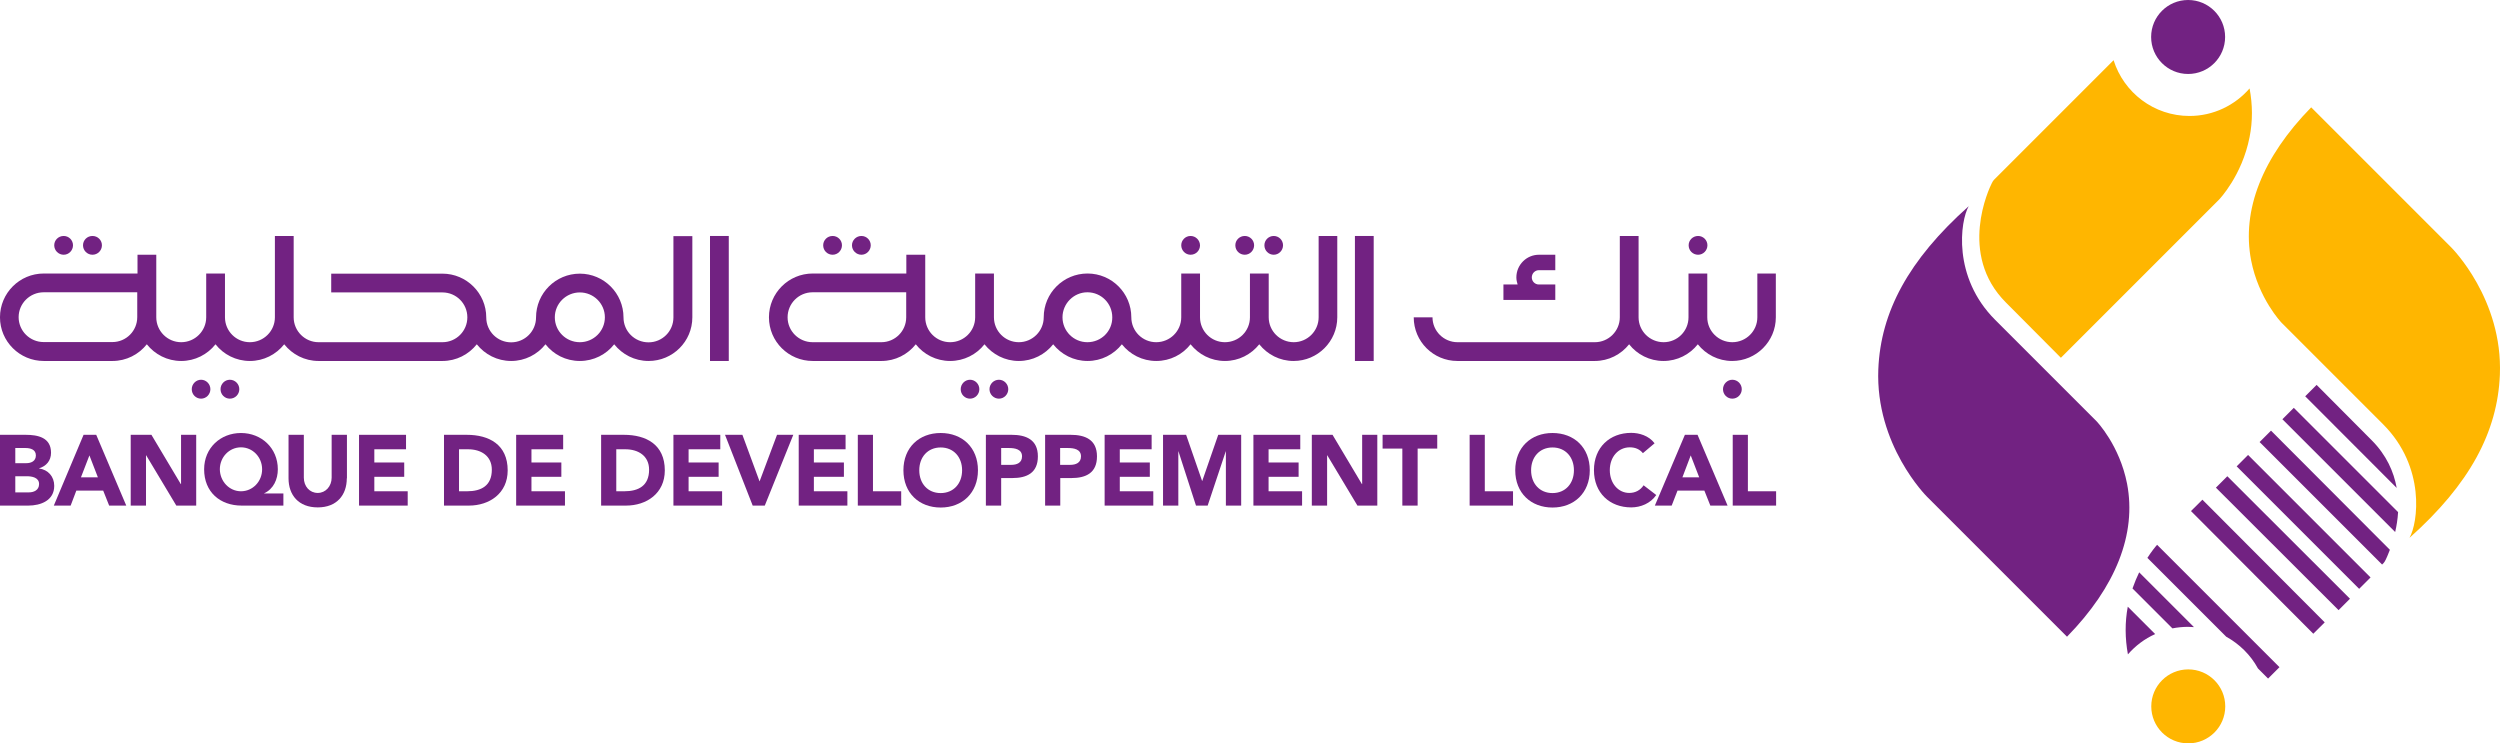 <?xml version="1.0" encoding="UTF-8" standalone="no"?>
<!-- Generator: Adobe Illustrator 25.2.0, SVG Export Plug-In . SVG Version: 6.00 Build 0)  -->

<svg
   version="1.1"
   id="Layer_1"
   x="0px"
   y="0px"
   viewBox="0 0 179.789 53.46"
   xml:space="preserve"
   width="179.789"
   height="53.46"
   xmlns:xlink="http://www.w3.org/1999/xlink"
   xmlns="http://www.w3.org/2000/svg"
   xmlns:svg="http://www.w3.org/2000/svg"><defs
   id="defs443" />
<style
   type="text/css"
   id="style260">
	.st0{display:none;}
	.st1{display:inline;}
	.st2{clip-path:url(#SVGID_2_);fill:#722282;}
	.st3{clip-path:url(#SVGID_2_);fill:#FFB600;}
</style>
<g
   class="st0"
   id="g312"
   transform="translate(-35,-98.27)">
	<g
   class="st1"
   id="g284">
		<path
   d="m 39.18,150.23 h 0.95 c 1.91,0 2.93,-0.73 2.93,-3.01 0,-1.69 -1.1,-2.79 -2.79,-2.79 -0.59,0 -0.81,0.07 -1.1,0.07 v 5.73 z m -2.42,-4.47 c 0,-1.39 -0.73,-1.47 -1.39,-1.47 h -0.29 v -0.59 c 0.59,0 1.83,0.07 2.93,0.07 1.17,0 2.05,-0.07 3.08,-0.07 2.42,0 4.55,0.66 4.55,3.37 0,1.76 -1.17,2.79 -2.64,3.37 l 3.3,4.91 c 0.51,0.81 0.95,1.03 1.83,1.17 v 0.59 c -0.66,0 -1.25,-0.07 -1.91,-0.07 -0.59,0 -1.17,0.07 -1.83,0.07 -1.47,-1.91 -2.71,-4.03 -3.96,-6.23 H 39.18 V 155 c 0,1.47 0.66,1.54 1.54,1.54 h 0.37 v 0.59 c -1.1,0 -2.2,-0.07 -3.3,-0.07 -0.95,0 -1.83,0.07 -2.79,0.07 v -0.59 h 0.37 c 0.73,0 1.39,-0.29 1.39,-1.03 z"
   id="path262" />
		<path
   d="m 52.23,156.54 h 0.29 c 0.66,0 1.39,-0.07 1.39,-1.1 V 145.4 c 0,-1.03 -0.73,-1.1 -1.39,-1.1 h -0.29 v -0.59 c 1.17,0 3.15,0.07 4.77,0.07 1.61,0 3.59,-0.07 4.91,-0.07 -0.07,0.81 0,2.05 0.07,2.93 l -0.59,0.22 c -0.07,-1.25 -0.29,-2.27 -2.35,-2.27 H 56.4 v 4.99 h 2.27 c 1.17,0 1.39,-0.66 1.54,-1.69 h 0.51 c -0.07,0.73 -0.07,1.47 -0.07,2.27 0,0.73 0,1.47 0.07,2.2 l -0.59,0.15 c -0.15,-1.17 -0.15,-1.91 -1.47,-1.91 h -2.27 v 4.47 c 0,1.25 1.1,1.25 2.35,1.25 2.27,0 3.3,-0.15 3.89,-2.35 l 0.51,0.15 c -0.22,1.03 -0.51,2.05 -0.66,3.08 -1.25,0 -3.45,-0.07 -5.13,-0.07 -1.68,0 -4.03,0.07 -5.06,0.07 v -0.66 z"
   id="path264" />
		<path
   d="m 74.67,146.56 c -0.15,-1.25 -0.95,-2.42 -2.27,-2.42 -1.54,0 -2.35,0.88 -2.35,2.42 0,3.15 5.72,2.2 5.72,6.82 0,2.64 -2.2,4.03 -4.62,4.03 -1.1,0 -2.13,-0.37 -3.08,-0.88 -0.07,-0.95 -0.22,-1.91 -0.29,-2.93 l 0.51,-0.15 c 0.22,1.61 1.17,3.08 3.01,3.08 1.32,0 2.35,-0.81 2.35,-2.2 0,-3.37 -5.65,-2.35 -5.65,-6.97 0,-2.49 1.76,-3.96 4.25,-3.96 0.51,0 2.2,0.22 2.79,0.29 0,0.88 0.07,1.83 0.22,2.71 z"
   id="path266" />
		<path
   d="m 80.82,156.54 h 0.29 c 0.66,0 1.39,-0.07 1.39,-1.1 V 145.4 c 0,-1.03 -0.73,-1.1 -1.39,-1.1 h -0.29 v -0.59 c 1.17,0 3.15,0.07 4.77,0.07 1.61,0 3.59,-0.07 4.91,-0.07 -0.07,0.81 0,2.05 0.07,2.93 l -0.59,0.15 c -0.07,-1.25 -0.29,-2.27 -2.35,-2.27 h -2.71 v 4.99 h 2.27 c 1.17,0 1.39,-0.66 1.54,-1.69 h 0.59 c -0.07,0.73 -0.07,1.47 -0.07,2.27 0,0.73 0,1.47 0.07,2.2 l -0.59,0.15 c -0.15,-1.17 -0.15,-1.91 -1.47,-1.91 H 84.91 V 155 c 0,1.25 1.1,1.25 2.35,1.25 2.27,0 3.3,-0.15 3.89,-2.35 l 0.51,0.15 c -0.22,1.03 -0.51,2.05 -0.66,3.08 -1.25,0 -3.45,-0.07 -5.13,-0.07 -1.68,0 -4.03,0.07 -5.06,0.07 z"
   id="path268" />
		<path
   d="m 100.55,150.23 h 0.95 c 1.91,0 2.93,-0.73 2.93,-3.01 0,-1.69 -1.1,-2.79 -2.79,-2.79 -0.59,0 -0.81,0.07 -1.1,0.07 v 5.73 z m -2.42,-4.47 c 0,-1.39 -0.73,-1.47 -1.39,-1.47 h -0.37 v -0.59 c 0.59,0 1.83,0.07 2.93,0.07 1.17,0 2.05,-0.07 3.08,-0.07 2.42,0 4.55,0.66 4.55,3.37 0,1.76 -1.17,2.79 -2.64,3.37 l 3.3,4.91 c 0.51,0.81 0.95,1.03 1.83,1.17 v 0.59 c -0.66,0 -1.25,-0.07 -1.91,-0.07 -0.59,0 -1.17,0.07 -1.83,0.07 -1.47,-1.91 -2.71,-4.03 -3.96,-6.23 h -1.25 V 155 c 0,1.47 0.66,1.54 1.54,1.54 h 0.37 v 0.59 c -1.1,0 -2.2,-0.07 -3.3,-0.07 -0.95,0 -1.83,0.07 -2.79,0.07 v -0.59 h 0.37 c 0.73,0 1.39,-0.29 1.39,-1.03 v -9.75 z"
   id="path270" />
		<path
   d="m 117.34,144.37 h -0.44 c -0.73,0 -1.03,0.29 -1.03,0.51 0,0.07 0.07,0.37 0.15,0.59 l 3.3,8.51 v 0 l 3.08,-7.99 c 0.22,-0.59 0.22,-0.95 0.22,-1.1 0,-0.59 -0.59,-0.66 -1.25,-0.66 h -0.29 v -0.59 c 0.66,0 1.39,0.07 2.2,0.07 0.59,0 1.17,-0.07 1.76,-0.07 v 0.59 h -0.22 c -0.37,0 -0.73,0.07 -1.03,0.66 -0.15,0.29 -2.93,7.33 -4.18,10.48 -0.22,0.66 -0.59,1.25 -0.81,1.91 h -0.73 l -4.69,-11.88 c -0.37,-0.88 -0.73,-1.1 -1.61,-1.1 h -0.22 v -0.59 c 0.95,0 1.98,0.07 2.93,0.07 0.95,0 2.27,-0.07 2.86,-0.07 z"
   id="path272" />
		<path
   d="m 128.7,156.54 h 0.3 c 0.66,0 1.39,-0.07 1.39,-1.1 V 145.4 c 0,-1.03 -0.73,-1.1 -1.39,-1.1 h -0.29 v -0.59 c 1.17,0 3.15,0.07 4.77,0.07 1.62,0 3.59,-0.07 4.91,-0.07 -0.07,0.81 0,2.05 0.07,2.93 l -0.59,0.15 c -0.07,-1.25 -0.29,-2.27 -2.35,-2.27 h -2.64 v 4.99 h 2.27 c 1.17,0 1.39,-0.66 1.54,-1.69 h 0.59 c -0.07,0.73 -0.07,1.47 -0.07,2.27 0,0.73 0,1.47 0.07,2.2 l -0.59,0.15 c -0.15,-1.17 -0.15,-1.91 -1.47,-1.91 h -2.27 V 155 c 0,1.25 1.1,1.25 2.35,1.25 2.27,0 3.3,-0.15 3.89,-2.35 l 0.51,0.15 c -0.22,1.03 -0.51,2.05 -0.66,3.08 -1.25,0 -3.45,-0.07 -5.13,-0.07 -1.76,0 -4.03,0.07 -5.06,0.07 v -0.59 z"
   id="path274" />
		<path
   d="m 156.42,154.78 c 0,1.32 0.22,1.61 1.76,1.61 1.61,0 2.86,-1.32 2.86,-3.01 0,-2.13 -1.39,-3.08 -3.3,-3.08 h -1.25 v 4.47 h -0.07 z m 0,-5.14 h 0.95 c 1.61,0 2.86,-0.66 2.86,-2.49 0,-2.2 -1.32,-2.71 -2.64,-2.71 h -1.17 z m -4.18,6.9 h 0.29 c 0.66,0 1.39,-0.07 1.39,-1.1 V 145.4 c 0,-1.03 -0.73,-1.1 -1.39,-1.1 h -0.29 v -0.59 c 0.88,0 1.91,0.07 3.01,0.07 1.1,0 2.2,-0.07 3.08,-0.07 3.23,0 4.4,1.32 4.4,3.01 0,1.98 -1.83,2.79 -3.52,3.08 v 0.07 c 2.05,-0.07 4.25,1.1 4.25,3.45 0,2.05 -2.05,3.81 -4.55,3.81 -0.95,0 -2.2,-0.07 -3.37,-0.07 -1.17,0 -2.57,0.07 -3.37,0.07 v -0.59 z"
   id="path276" />
		<path
   d="m 172.55,145.9 v 0 l -1.83,5.43 h 3.59 z m -2.79,8.51 c -0.22,0.66 -0.44,1.17 -0.44,1.47 0,0.59 0.81,0.66 1.47,0.66 h 0.22 v 0.59 c -0.73,-0.07 -1.54,-0.07 -2.35,-0.07 -0.66,0 -1.39,0.07 -2.05,0.07 v -0.59 h 0.15 c 0.73,0 1.39,-0.44 1.69,-1.25 l 3.08,-8.8 c 0.22,-0.73 0.59,-1.69 0.73,-2.35 0.59,-0.22 1.39,-0.59 1.76,-0.81 0.07,0 0.07,-0.07 0.15,-0.07 0.08,0 0.07,0 0.15,0.07 0.07,0.15 0.15,0.29 0.15,0.51 l 3.52,10.04 c 0.22,0.66 0.44,1.39 0.73,1.98 0.22,0.51 0.66,0.73 1.25,0.73 h 0.15 v 0.59 c -0.88,-0.07 -1.76,-0.07 -2.64,-0.07 -0.95,0 -1.91,0.07 -2.86,0.07 v -0.59 h 0.22 c 0.44,0 1.17,-0.07 1.17,-0.59 0,-0.22 -0.15,-0.73 -0.37,-1.39 l -0.73,-2.2 h -4.33 z"
   id="path278" />
		<path
   d="m 195.57,153.38 v 0 l 0.07,-7.19 c 0,-1.54 -1.1,-1.83 -1.69,-1.83 h -0.44 v -0.59 c 0.88,0 1.76,0.07 2.71,0.07 0.81,0 1.54,-0.07 2.35,-0.07 v 0.59 h -0.29 c -0.81,0 -1.69,0.15 -1.69,2.42 v 8.73 c 0,0.66 0,1.32 0.15,1.91 h -0.73 l -9.9,-11 v 7.92 c 0,1.69 0.29,2.27 1.83,2.27 h 0.29 v 0.59 c -0.81,0 -1.61,-0.07 -2.49,-0.07 -0.88,0 -1.76,0.07 -2.64,0.07 v -0.59 h 0.29 c 1.32,0 1.76,-0.88 1.76,-2.42 v -8.07 c 0,-1.1 -0.88,-1.76 -1.76,-1.76 h -0.22 v -0.59 c 0.73,0 1.47,0.07 2.2,0.07 0.59,0 1.1,-0.07 1.69,-0.07 z"
   id="path280" />
		<path
   d="m 209.65,143.78 c 0.81,0 1.61,0.07 2.42,0.07 0.88,0 1.69,-0.07 2.57,-0.07 v 0.59 h -0.22 c -1.25,0 -2.27,0.88 -3.08,1.69 l -3.01,3.3 4.91,6.16 c 0.44,0.59 1.03,1.03 1.76,1.03 v 0.59 c -0.66,0 -1.32,0 -1.98,0 -0.59,0 -1.17,0 -1.83,0 -0.15,-0.37 -0.73,-1.1 -1.03,-1.47 l -4.11,-5.21 4.03,-4.47 c 0.22,-0.22 0.88,-0.88 0.88,-1.32 0,-0.37 -0.81,-0.37 -1.1,-0.37 h -0.22 v -0.52 z m -7.77,12.76 h 0.29 c 0.66,0 1.39,-0.07 1.39,-1.1 V 145.4 c 0,-1.03 -0.73,-1.1 -1.39,-1.1 h -0.29 v -0.59 c 0.73,0 1.91,0.07 2.86,0.07 1.03,0 2.27,-0.07 3.08,-0.07 v 0.59 h -0.22 c -0.59,0 -1.54,0 -1.54,1.1 v 10.04 c 0,1.1 1.03,1.1 1.54,1.1 h 0.22 v 0.59 c -0.81,0 -1.98,-0.07 -3.08,-0.07 -0.95,0 -2.13,0.07 -2.86,0.07 z"
   id="path282" />
	</g>
	<g
   class="st1"
   id="g308">
		<path
   d="m 64.62,176.8 c 2.89,0 3.4,-2.55 3.4,-4.71 0,-2.16 -1.19,-4.76 -3.63,-4.76 -2.61,0 -3.35,2.32 -3.35,4.31 0.01,2.61 1.2,5.16 3.58,5.16 m -0.17,-10.15 c 3.18,0 5.67,1.98 5.67,5.1 0,3.4 -2.44,5.67 -5.61,5.67 -3.12,0 -5.56,-2.15 -5.56,-5.33 0,-3.06 2.38,-5.44 5.5,-5.44"
   id="path286" />
		<path
   d="m 76.36,171.41 h 2.1 c 0.74,0 0.96,-0.45 0.96,-1.19 h 0.45 c -0.06,0.51 -0.06,1.08 -0.06,1.59 0,0.62 0,1.19 0.06,1.81 h -0.45 c 0,-0.85 -0.23,-1.47 -1.19,-1.47 h -1.81 v 3.8 c 0,0.85 0.68,0.85 1.42,0.85 H 78 v 0.45 c -0.68,0 -1.7,-0.06 -2.55,-0.06 -0.79,0 -1.7,0.06 -2.27,0.06 v -0.45 h 0.23 c 0.51,0 1.08,-0.06 1.08,-0.85 v -7.83 c 0,-0.79 -0.57,-0.85 -1.08,-0.85 h -0.23 v -0.45 c 0.91,0 2.44,0.06 3.69,0.06 1.25,0 2.78,-0.06 3.8,-0.06 -0.06,0.62 0,1.59 0.06,2.27 l -0.45,0.11 c -0.11,-1.02 -0.34,-1.76 -1.47,-1.76 h -2.38 v 3.97 z"
   id="path288" />
		<path
   d="m 94.56,168.52 v 0 l -1.42,4.2 h 2.78 z m -2.15,6.58 c -0.17,0.51 -0.34,0.91 -0.34,1.13 0,0.45 0.62,0.51 1.13,0.51 h 0.17 v 0.45 c -0.57,-0.06 -1.19,-0.06 -1.81,-0.06 -0.51,0 -1.08,0.06 -1.59,0.06 v -0.45 h 0.11 c 0.57,0 1.08,-0.34 1.3,-0.96 l 2.38,-6.8 c 0.17,-0.57 0.45,-1.3 0.57,-1.81 0.45,-0.17 1.08,-0.45 1.36,-0.62 0.06,0 0.06,-0.06 0.11,-0.06 0.05,0 0.06,0 0.11,0.06 0.06,0.11 0.11,0.23 0.11,0.4 l 2.72,7.77 c 0.17,0.51 0.34,1.08 0.57,1.53 0.17,0.4 0.51,0.57 0.96,0.57 h 0.11 v 0.45 c -0.68,-0.06 -1.36,-0.06 -2.04,-0.06 -0.74,0 -1.47,0.06 -2.21,0.06 v -0.45 h 0.17 c 0.34,0 0.91,-0.06 0.91,-0.45 0,-0.17 -0.11,-0.57 -0.28,-1.08 l -0.57,-1.7 h -3.35 z"
   id="path290" />
		<path
   d="m 103.29,168.41 c 0,-1.08 -0.57,-1.08 -1.13,-1.08 h -0.17 v -0.45 c 0.62,0 1.42,0.06 2.38,0.06 0.91,0 1.64,-0.06 2.21,-0.06 v 0.45 h -0.23 c -0.57,0 -1.19,0 -1.19,1.08 v 5.1 c 0,1.87 0.68,3.18 2.84,3.18 1.98,0 2.84,-1.25 2.84,-3.23 v -5.05 c 0,-1.08 -0.57,-1.08 -1.08,-1.08 h -0.28 v -0.45 c 0.57,0 1.19,0.06 1.81,0.06 0.57,0 1.13,-0.06 1.7,-0.06 v 0.45 h -0.28 c -0.4,0 -0.96,0 -0.96,1.08 v 4.71 c 0,3.35 -1.76,4.31 -3.97,4.31 -2.84,0 -4.42,-1.02 -4.42,-3.69 v -5.33 z"
   id="path292" />
		<path
   d="m 120.93,169.03 c -0.11,-0.96 -0.74,-1.87 -1.76,-1.87 -1.19,0 -1.81,0.68 -1.81,1.87 0,2.44 4.42,1.7 4.42,5.27 0,2.04 -1.7,3.12 -3.57,3.12 -0.85,0 -1.64,-0.28 -2.38,-0.68 -0.06,-0.74 -0.17,-1.47 -0.23,-2.27 l 0.4,-0.11 c 0.17,1.25 0.91,2.38 2.32,2.38 1.02,0 1.81,-0.62 1.81,-1.7 0,-2.61 -4.37,-1.81 -4.37,-5.39 0,-1.93 1.36,-3.06 3.29,-3.06 0.4,0 1.7,0.17 2.15,0.23 0,0.68 0.06,1.42 0.17,2.1 z"
   id="path294" />
		<path
   d="m 126.66,167.61 c -1.13,0 -1.13,0.28 -1.36,1.36 h -0.45 c 0.06,-0.4 0.11,-0.85 0.17,-1.25 0.06,-0.4 0.11,-0.85 0.11,-1.25 h 0.34 c 0.11,0.45 0.51,0.45 0.91,0.45 h 7.66 c 0.4,0 0.79,0 0.79,-0.45 l 0.34,0.06 c -0.06,0.4 -0.11,0.79 -0.17,1.19 -0.06,0.4 -0.06,0.79 -0.06,1.19 l -0.45,0.17 c 0,-0.57 -0.11,-1.42 -1.08,-1.42 h -2.44 v 7.83 c 0,1.13 0.51,1.25 1.25,1.25 h 0.28 v 0.45 c -0.57,0 -1.59,-0.06 -2.44,-0.06 -0.91,0 -1.93,0.06 -2.5,0.06 v -0.45 h 0.28 c 0.79,0 1.25,-0.06 1.25,-1.25 v -7.94 h -2.44 v 0.06 z"
   id="path296" />
		<path
   d="m 141.12,171.87 h 0.74 c 1.47,0 2.27,-0.57 2.27,-2.32 0,-1.3 -0.85,-2.15 -2.15,-2.15 -0.45,0 -0.62,0.06 -0.85,0.06 v 4.41 z m -1.93,-3.46 c 0,-1.08 -0.57,-1.13 -1.08,-1.13 h -0.28 v -0.45 c 0.45,0 1.42,0.06 2.32,0.06 0.9,0 1.59,-0.06 2.38,-0.06 1.87,0 3.52,0.51 3.52,2.61 0,1.36 -0.91,2.15 -2.04,2.61 l 2.55,3.8 c 0.4,0.62 0.74,0.79 1.42,0.91 v 0.45 c -0.51,0 -0.96,-0.06 -1.47,-0.06 -0.45,0 -0.91,0.06 -1.42,0.06 -1.13,-1.47 -2.1,-3.12 -3.06,-4.82 h -0.96 v 3.18 c 0,1.13 0.51,1.19 1.19,1.19 h 0.28 v 0.45 c -0.85,0 -1.7,-0.06 -2.55,-0.06 -0.74,0 -1.42,0.06 -2.15,0.06 v -0.45 h 0.28 c 0.57,0 1.08,-0.23 1.08,-0.79 z"
   id="path298" />
		<path
   d="m 154.78,168.52 v 0 l -1.42,4.2 h 2.78 z m -2.15,6.58 c -0.17,0.51 -0.34,0.91 -0.34,1.13 0,0.45 0.62,0.51 1.13,0.51 h 0.17 v 0.45 c -0.57,-0.06 -1.19,-0.06 -1.81,-0.06 -0.51,0 -1.08,0.06 -1.59,0.06 v -0.45 h 0.11 c 0.57,0 1.08,-0.34 1.3,-0.96 l 2.38,-6.8 c 0.17,-0.57 0.45,-1.3 0.57,-1.81 0.45,-0.17 1.08,-0.45 1.36,-0.62 0.06,0 0.06,-0.06 0.11,-0.06 0.06,0 0.06,0 0.11,0.06 0.06,0.11 0.11,0.23 0.11,0.4 l 2.72,7.77 c 0.17,0.51 0.34,1.08 0.57,1.53 0.17,0.4 0.51,0.57 0.96,0.57 h 0.11 v 0.45 c -0.68,-0.06 -1.36,-0.06 -2.04,-0.06 -0.74,0 -1.47,0.06 -2.21,0.06 v -0.45 h 0.17 c 0.34,0 0.91,-0.06 0.91,-0.45 0,-0.17 -0.11,-0.57 -0.28,-1.08 l -0.57,-1.7 h -3.35 z"
   id="path300" />
		<path
   d="m 166.07,175.72 c 0,0.57 0.4,0.79 0.91,0.85 0.62,0.06 1.25,0.06 1.93,-0.06 0.62,-0.06 1.13,-0.45 1.42,-0.79 0.23,-0.34 0.4,-0.74 0.45,-1.08 h 0.45 c -0.17,0.85 -0.4,1.7 -0.57,2.5 -1.3,0 -2.61,-0.06 -3.91,-0.06 -1.3,0 -2.61,0.06 -3.91,0.06 v -0.45 h 0.23 c 0.51,0 1.13,-0.06 1.13,-0.96 v -7.6 c 0,-0.79 -0.57,-0.85 -1.13,-0.85 h -0.23 v -0.45 c 0.79,0 1.53,0.06 2.32,0.06 0.74,0 1.47,-0.06 2.27,-0.06 v 0.45 h -0.4 c -0.57,0 -1.02,0 -1.02,0.79 v 7.66 h 0.06 z"
   id="path302" />
		<path
   d="m 174.4,176.74 h 0.23 c 0.51,0 1.08,-0.06 1.08,-0.85 v -7.77 c 0,-0.79 -0.57,-0.85 -1.08,-0.85 h -0.23 v -0.45 c 0.57,0 1.47,0.06 2.21,0.06 0.74,0 1.64,-0.06 2.32,-0.06 v 0.45 h -0.23 c -0.51,0 -1.08,0.06 -1.08,0.85 v 7.77 c 0,0.79 0.57,0.85 1.08,0.85 h 0.23 v 0.45 c -0.74,0 -1.59,-0.06 -2.32,-0.06 -0.73,0 -1.59,0.06 -2.15,0.06 v -0.45 z"
   id="path304" />
		<path
   d="m 186.6,168.52 v 0 l -1.42,4.2 h 2.78 z m -2.16,6.58 c -0.17,0.51 -0.34,0.91 -0.34,1.13 0,0.45 0.62,0.51 1.13,0.51 h 0.17 v 0.45 c -0.57,-0.06 -1.19,-0.06 -1.81,-0.06 -0.51,0 -1.08,0.06 -1.59,0.06 v -0.45 h 0.11 c 0.57,0 1.08,-0.34 1.3,-0.96 l 2.38,-6.8 c 0.17,-0.57 0.45,-1.3 0.57,-1.81 0.45,-0.17 1.08,-0.45 1.36,-0.62 0.06,0 0.06,-0.06 0.11,-0.06 0.05,0 0.06,0 0.11,0.06 0.06,0.11 0.11,0.23 0.11,0.4 l 2.72,7.77 c 0.17,0.51 0.34,1.08 0.57,1.53 0.17,0.4 0.51,0.57 0.96,0.57 h 0.11 v 0.45 c -0.68,-0.06 -1.36,-0.06 -2.04,-0.06 -0.74,0 -1.47,0.06 -2.21,0.06 v -0.45 h 0.17 c 0.34,0 0.91,-0.06 0.91,-0.45 0,-0.17 -0.11,-0.57 -0.28,-1.08 l -0.57,-1.7 h -3.35 z"
   id="path306" />
	</g>
	<path
   class="st1"
   d="m 144.41,72.58 c -35.14,16.03 -10.74,47.57 10.05,12.12 l -10.43,40.2 c -2.3,-30.38 -34.99,-29.61 -37.36,-0.38 L 95.77,87.84 c 25.78,30.15 41.81,2.15 10.51,-15.27 h 38.13 z"
   id="path310" />
</g>
<g
   id="g438"
   transform="translate(-35,-98.27)">
	<defs
   id="defs315"><rect
     id="SVGID_1_"
     x="35"
     y="98.27"
     width="180"
     height="53.47" /></defs>
	<clipPath
   id="SVGID_2_">
		<use
   xlink:href="#SVGID_1_"
   style="overflow:visible"
   id="use317" />
	</clipPath>
	<path
   class="st2"
   d="m 190.13,137.45 c -0.14,0.15 -0.4,0.48 -0.7,0.94 l 5.67,5.67 c 0.96,0.53 1.76,1.32 2.28,2.28 l 0.73,0.73 0.82,-0.82 z"
   clip-path="url(#SVGID_2_)"
   id="path320" />
	
		<rect
   x="196.82"
   y="132.75"
   transform="matrix(0.708,-0.706,0.706,0.708,-40.504,179.992)"
   class="st2"
   width="1.16"
   height="12.46"
   clip-path="url(#SVGID_2_)"
   id="rect322" />
	<path
   class="st2"
   d="m 188.84,139.43 c -0.17,0.35 -0.33,0.74 -0.48,1.16 l 2.87,2.87 c 0.36,-0.07 0.74,-0.11 1.13,-0.11 0.14,0 0.28,0.01 0.42,0.02 z"
   clip-path="url(#SVGID_2_)"
   id="path324" />
	<path
   class="st2"
   d="m 198.32,129.24 -0.82,0.82 8.81,8.81 0.11,-0.11 c 0.02,-0.02 0.05,-0.06 0.08,-0.11 v 0 c 0,0 0.05,-0.1 0.08,-0.15 0.03,-0.07 0.15,-0.31 0.29,-0.69 z"
   clip-path="url(#SVGID_2_)"
   id="path326" />
	
		<rect
   x="200.1"
   y="129.47"
   transform="matrix(0.707,-0.707,0.707,0.707,-37.155,181.743)"
   class="st2"
   width="1.16"
   height="12.46"
   clip-path="url(#SVGID_2_)"
   id="rect328" />
	<path
   class="st2"
   d="m 207.36,133.36 c -0.21,-1.16 -0.73,-2.36 -1.81,-3.44 -0.02,-0.02 -3.95,-3.97 -3.95,-3.97 l -0.82,0.82 z"
   clip-path="url(#SVGID_2_)"
   id="path330" />
	<path
   class="st2"
   d="m 188.02,141.9 c -0.21,1.13 -0.2,2.28 0.01,3.43 0.54,-0.62 1.2,-1.12 1.96,-1.46 z"
   clip-path="url(#SVGID_2_)"
   id="path332" />
	<path
   class="st2"
   d="m 199.96,127.6 -0.82,0.82 8.11,8.11 c 0.1,-0.43 0.18,-0.92 0.21,-1.43 z"
   clip-path="url(#SVGID_2_)"
   id="path334" />
	
		<rect
   x="198.46"
   y="131.11"
   transform="matrix(0.707,-0.708,0.708,0.707,-38.779,181.155)"
   class="st2"
   width="1.16"
   height="12.46"
   clip-path="url(#SVGID_2_)"
   id="rect336" />
	<path
   class="st2"
   d="m 195.02,100.93 c 0,1.47 -1.19,2.66 -2.66,2.66 -1.47,0 -2.66,-1.19 -2.66,-2.66 0,-1.47 1.19,-2.66 2.66,-2.66 1.47,0 2.66,1.19 2.66,2.66"
   clip-path="url(#SVGID_2_)"
   id="path338" />
	<path
   class="st3"
   d="m 214.78,125.23 c 0.22,-5.45 -3.46,-9.13 -3.5,-9.17 l -10.07,-10.07 c -3.52,3.6 -5.01,7.4 -4.32,11 0.54,2.77 2.18,4.48 2.2,4.5 l 7.29,7.29 c 3.08,3.08 2.51,7.11 1.9,8.17 4.34,-3.87 6.33,-7.62 6.5,-11.72"
   clip-path="url(#SVGID_2_)"
   id="path340" />
	<path
   class="st2"
   d="m 170.08,124.82 c -0.22,5.45 3.46,9.13 3.5,9.17 l 10.07,10.07 c 3.52,-3.6 5.01,-7.4 4.32,-11 -0.54,-2.77 -2.18,-4.48 -2.2,-4.5 l -7.29,-7.29 c -3.08,-3.08 -2.51,-7.11 -1.9,-8.17 -4.34,3.87 -6.33,7.61 -6.5,11.72"
   clip-path="url(#SVGID_2_)"
   id="path342" />
	<path
   class="st3"
   d="m 196.78,104.63 c -1.05,1.21 -2.6,1.98 -4.32,1.98 -2.56,0 -4.73,-1.68 -5.46,-4.01 l -8.61,8.61 c -0.02,0.02 -0.05,0.06 -0.08,0.11 0,0 -0.05,0.1 -0.08,0.15 -0.16,0.32 -2.45,5.08 1.03,8.56 0.02,0.02 3.95,3.97 3.95,3.97 l 11.37,-11.37 c 0.02,-0.02 1.66,-1.73 2.2,-4.5 0.23,-1.15 0.22,-2.32 0,-3.5"
   clip-path="url(#SVGID_2_)"
   id="path344" />
	<path
   class="st3"
   d="m 195.03,149.07 c 0,1.47 -1.19,2.66 -2.66,2.66 -1.47,0 -2.66,-1.19 -2.66,-2.66 0,-1.47 1.19,-2.66 2.66,-2.66 1.47,0 2.66,1.19 2.66,2.66"
   clip-path="url(#SVGID_2_)"
   id="path346" />
	<rect
   x="132.44"
   y="115.24"
   class="st2"
   width="1.35"
   height="8.99"
   clip-path="url(#SVGID_2_)"
   id="rect348" />
	<path
   class="st2"
   d="m 125.19,115.91 c 0,0.37 -0.3,0.68 -0.67,0.68 -0.38,0 -0.68,-0.3 -0.68,-0.68 0,-0.37 0.3,-0.67 0.68,-0.67 0.37,0 0.67,0.3 0.67,0.67"
   clip-path="url(#SVGID_2_)"
   id="path350" />
	<path
   class="st2"
   d="m 107.51,126.26 c 0,0.37 -0.3,0.68 -0.67,0.68 -0.37,0 -0.68,-0.3 -0.68,-0.68 0,-0.37 0.3,-0.68 0.68,-0.68 0.37,0 0.67,0.31 0.67,0.68"
   clip-path="url(#SVGID_2_)"
   id="path352" />
	<path
   class="st2"
   d="m 105.43,126.26 c 0,0.37 -0.3,0.68 -0.67,0.68 -0.37,0 -0.67,-0.3 -0.67,-0.68 0,-0.37 0.3,-0.68 0.67,-0.68 0.37,0 0.67,0.31 0.67,0.68"
   clip-path="url(#SVGID_2_)"
   id="path354" />
	<path
   class="st2"
   d="m 97.62,115.91 c 0,0.37 -0.3,0.68 -0.67,0.68 -0.37,0 -0.68,-0.3 -0.68,-0.68 0,-0.37 0.31,-0.67 0.68,-0.67 0.37,0 0.67,0.3 0.67,0.67"
   clip-path="url(#SVGID_2_)"
   id="path356" />
	<path
   class="st2"
   d="m 95.55,115.91 c 0,0.37 -0.3,0.68 -0.67,0.68 -0.38,0 -0.68,-0.3 -0.68,-0.68 0,-0.37 0.3,-0.67 0.68,-0.67 0.37,0 0.67,0.3 0.67,0.67"
   clip-path="url(#SVGID_2_)"
   id="path358" />
	<path
   class="st2"
   d="m 127.27,115.91 c 0,0.37 -0.3,0.68 -0.67,0.68 -0.37,0 -0.67,-0.3 -0.67,-0.68 0,-0.37 0.3,-0.67 0.67,-0.67 0.37,0 0.67,0.3 0.67,0.67"
   clip-path="url(#SVGID_2_)"
   id="path360" />
	<path
   class="st2"
   d="m 120.62,115.24 c -0.37,0 -0.67,0.3 -0.67,0.67 0,0.37 0.3,0.68 0.67,0.68 0.38,0 0.68,-0.3 0.68,-0.68 -0.01,-0.37 -0.31,-0.67 -0.68,-0.67"
   clip-path="url(#SVGID_2_)"
   id="path362" />
	<path
   class="st2"
   d="m 129.83,115.24 v 5.85 c 0,0.99 -0.81,1.79 -1.79,1.79 -0.99,0 -1.8,-0.8 -1.8,-1.79 v -3.15 h -1.35 v 3.15 c 0,0.99 -0.8,1.79 -1.8,1.79 -0.99,0 -1.79,-0.8 -1.79,-1.79 v -3.15 h -1.35 v 3.15 c 0,0.99 -0.81,1.79 -1.8,1.79 -0.99,0 -1.79,-0.8 -1.79,-1.79 0,-1.74 -1.41,-3.15 -3.15,-3.15 -1.74,0 -3.15,1.41 -3.15,3.15 v 0 c 0,0.99 -0.81,1.79 -1.79,1.79 -0.99,0 -1.79,-0.8 -1.79,-1.79 v -3.15 h -1.35 v 3.15 c 0,0.99 -0.81,1.79 -1.8,1.79 -0.99,0 -1.79,-0.8 -1.79,-1.79 v -4.5 h -1.36 v 1.35 h -6.73 c -1.74,0 -3.15,1.41 -3.15,3.15 0,1.74 1.41,3.14 3.15,3.14 h 4.94 c 1,0 1.89,-0.47 2.47,-1.2 0.57,0.73 1.47,1.2 2.47,1.2 1,0 1.9,-0.47 2.47,-1.2 0.58,0.73 1.47,1.2 2.47,1.2 1,0 1.89,-0.47 2.47,-1.2 0.58,0.73 1.47,1.2 2.47,1.2 1,0 1.89,-0.47 2.47,-1.2 0.58,0.73 1.47,1.2 2.47,1.2 1.01,0 1.9,-0.47 2.47,-1.2 0.58,0.73 1.47,1.2 2.47,1.2 1,0 1.89,-0.47 2.47,-1.2 0.58,0.73 1.47,1.2 2.47,1.2 1.73,0 3.14,-1.41 3.14,-3.14 v -5.85 z m -16.63,7.64 c -0.99,0 -1.79,-0.8 -1.79,-1.79 v 0 c 0,-0.99 0.81,-1.8 1.79,-1.8 0.99,0 1.79,0.8 1.79,1.8 0.01,0.99 -0.79,1.79 -1.79,1.79 m -13.03,-1.79 c 0,0.99 -0.8,1.79 -1.79,1.79 h -4.94 c -0.99,0 -1.8,-0.8 -1.8,-1.79 0,-0.99 0.8,-1.8 1.8,-1.8 h 6.73 z"
   clip-path="url(#SVGID_2_)"
   id="path364" />
	<path
   class="st2"
   d="m 145.67,116.59 c -0.89,0 -1.62,0.73 -1.62,1.63 0,0.18 0.04,0.35 0.09,0.51 h -1.02 v 1.11 h 3.73 v -1.11 h -1.18 c -0.29,0 -0.51,-0.23 -0.51,-0.51 0,-0.29 0.23,-0.52 0.51,-0.52 h 1.18 v -1.11 z"
   clip-path="url(#SVGID_2_)"
   id="path366" />
	<path
   class="st2"
   d="m 160.26,126.26 c 0,0.37 -0.3,0.68 -0.68,0.68 -0.37,0 -0.67,-0.3 -0.67,-0.68 0,-0.37 0.31,-0.68 0.67,-0.68 0.38,0 0.68,0.31 0.68,0.68"
   clip-path="url(#SVGID_2_)"
   id="path368" />
	<path
   class="st2"
   d="m 157.79,115.91 c 0,0.37 -0.3,0.68 -0.67,0.68 -0.38,0 -0.68,-0.3 -0.68,-0.68 0,-0.37 0.3,-0.67 0.68,-0.67 0.37,0 0.67,0.3 0.67,0.67"
   clip-path="url(#SVGID_2_)"
   id="path370" />
	<path
   class="st2"
   d="m 161.38,117.94 v 3.15 c 0,0.99 -0.81,1.79 -1.8,1.79 -0.99,0 -1.8,-0.8 -1.8,-1.79 v -3.15 h -1.35 v 3.15 c 0,0.99 -0.8,1.79 -1.79,1.79 -0.99,0 -1.8,-0.8 -1.8,-1.79 v -5.85 h -1.35 v 5.85 c 0,0.99 -0.81,1.79 -1.79,1.79 h -9.88 c -0.99,0 -1.8,-0.8 -1.8,-1.79 h -1.35 c 0,1.74 1.41,3.14 3.14,3.14 h 9.88 c 1,0 1.89,-0.47 2.47,-1.2 0.57,0.73 1.47,1.2 2.47,1.2 1,0 1.89,-0.47 2.47,-1.2 0.58,0.73 1.47,1.2 2.47,1.2 1.73,0 3.14,-1.41 3.14,-3.14 v -3.15 z"
   clip-path="url(#SVGID_2_)"
   id="path372" />
	<path
   class="st2"
   d="m 52.21,126.26 c 0,0.37 -0.3,0.68 -0.68,0.68 -0.37,0 -0.67,-0.3 -0.67,-0.68 0,-0.37 0.3,-0.68 0.67,-0.68 0.38,0 0.68,0.31 0.68,0.68"
   clip-path="url(#SVGID_2_)"
   id="path374" />
	<path
   class="st2"
   d="m 50.13,126.26 c 0,0.37 -0.3,0.68 -0.67,0.68 -0.37,0 -0.67,-0.3 -0.67,-0.68 0,-0.37 0.3,-0.68 0.67,-0.68 0.37,0 0.67,0.31 0.67,0.68"
   clip-path="url(#SVGID_2_)"
   id="path376" />
	<path
   class="st2"
   d="m 42.33,115.91 c 0,0.37 -0.3,0.68 -0.68,0.68 -0.37,0 -0.68,-0.3 -0.68,-0.68 0,-0.37 0.3,-0.67 0.68,-0.67 0.38,0 0.68,0.3 0.68,0.67"
   clip-path="url(#SVGID_2_)"
   id="path378" />
	<path
   class="st2"
   d="m 40.25,115.91 c 0,0.37 -0.3,0.68 -0.67,0.68 -0.37,0 -0.68,-0.3 -0.68,-0.68 0,-0.37 0.3,-0.67 0.68,-0.67 0.37,0 0.67,0.3 0.67,0.67"
   clip-path="url(#SVGID_2_)"
   id="path380" />
	<rect
   x="86.06"
   y="115.24"
   class="st2"
   width="1.35"
   height="8.99"
   clip-path="url(#SVGID_2_)"
   id="rect382" />
	<path
   class="st2"
   d="m 78.5,121.09 c 0,-0.99 -0.81,-1.79 -1.8,-1.79 -0.99,0 -1.8,0.8 -1.8,1.79 0,0.99 0.8,1.79 1.8,1.79 0.99,0 1.8,-0.8 1.8,-1.79 m -33.62,-1.8 h -6.74 c -0.99,0 -1.8,0.8 -1.8,1.79 0,0.99 0.81,1.79 1.8,1.79 h 4.94 c 0.99,0 1.79,-0.8 1.79,-1.79 v -1.79 z m 39.91,-4.05 v 5.85 c 0,1.74 -1.41,3.14 -3.15,3.14 -1,0 -1.89,-0.47 -2.47,-1.2 -0.57,0.73 -1.47,1.2 -2.47,1.2 -1.01,0 -1.9,-0.47 -2.47,-1.2 -0.58,0.73 -1.47,1.2 -2.47,1.2 -1,0 -1.89,-0.47 -2.47,-1.2 -0.58,0.73 -1.47,1.2 -2.47,1.2 h -8.91 c -1,0 -1.89,-0.47 -2.47,-1.2 -0.58,0.73 -1.47,1.2 -2.47,1.2 -1,0 -1.9,-0.47 -2.47,-1.2 -0.58,0.73 -1.47,1.2 -2.47,1.2 -1,0 -1.89,-0.47 -2.47,-1.2 -0.58,0.73 -1.47,1.2 -2.47,1.2 h -4.94 c -1.74,0 -3.15,-1.41 -3.15,-3.14 0,-1.74 1.41,-3.15 3.15,-3.15 h 6.74 v -1.35 h 1.35 v 4.5 c 0,0.99 0.81,1.79 1.79,1.79 0.99,0 1.8,-0.8 1.8,-1.79 v -3.15 h 1.35 v 3.15 c 0,0.99 0.8,1.79 1.79,1.79 0.99,0 1.8,-0.8 1.8,-1.79 v -5.85 h 1.35 v 5.85 c 0,0.99 0.81,1.79 1.79,1.79 h 8.91 c 0.99,0 1.79,-0.8 1.79,-1.79 0,-0.99 -0.8,-1.79 -1.79,-1.79 h -8 v -1.35 h 8 c 1.73,0 3.15,1.41 3.15,3.15 v 0 c 0,0.99 0.8,1.79 1.79,1.79 0.99,0 1.79,-0.8 1.79,-1.79 0,-1.74 1.41,-3.15 3.15,-3.15 1.73,0 3.14,1.41 3.14,3.15 0,0.99 0.8,1.79 1.8,1.79 0.99,0 1.79,-0.8 1.79,-1.79 v -5.85 h 1.36 z"
   clip-path="url(#SVGID_2_)"
   id="path384" />
	<path
   class="st2"
   d="m 36.1,133.68 h 0.98 c 0.34,0 0.73,-0.15 0.73,-0.6 0,-0.48 -0.53,-0.56 -0.88,-0.56 H 36.1 Z m 0,-2.1 h 0.79 c 0.34,0 0.69,-0.14 0.69,-0.56 0,-0.42 -0.39,-0.53 -0.74,-0.53 H 36.1 Z M 35,129.54 h 1.85 c 0.87,0 1.82,0.19 1.82,1.29 0,0.57 -0.34,0.96 -0.86,1.12 v 0.01 c 0.65,0.09 1.09,0.58 1.09,1.25 0,1.06 -0.98,1.42 -1.87,1.42 H 35 Z"
   clip-path="url(#SVGID_2_)"
   id="path386" />
	<path
   class="st2"
   d="m 41.43,131.02 -0.61,1.58 h 1.22 z m -0.42,-1.48 h 0.91 l 2.16,5.09 h -1.23 l -0.43,-1.08 h -1.93 l -0.41,1.08 h -1.21 z"
   clip-path="url(#SVGID_2_)"
   id="path388" />
	<polygon
   class="st2"
   points="49.11,134.63 47.68,134.63 45.51,131.01 45.5,131.01 45.5,134.63 44.4,134.63 44.4,129.54 45.89,129.54 48,133.08 48.02,133.08 48.02,129.54 49.11,129.54 "
   clip-path="url(#SVGID_2_)"
   id="polygon390" />
	<path
   class="st2"
   d="m 52.33,133.6 c 0.84,0 1.52,-0.7 1.52,-1.58 0,-0.88 -0.68,-1.58 -1.52,-1.58 -0.84,0 -1.52,0.7 -1.52,1.58 0.01,0.88 0.69,1.58 1.52,1.58 m 3.06,1.03 h -3.01 c -1.55,0 -2.7,-0.97 -2.7,-2.61 0,-1.54 1.18,-2.61 2.65,-2.61 1.47,0 2.65,1.08 2.65,2.61 0,0.72 -0.31,1.42 -0.99,1.73 v 0.01 h 1.39 v 0.87 z"
   clip-path="url(#SVGID_2_)"
   id="path392" />
	<path
   class="st2"
   d="m 59.94,132.67 c 0,1.2 -0.72,2.09 -2.09,2.09 -1.38,0 -2.1,-0.89 -2.1,-2.09 v -3.13 h 1.1 v 3.08 c 0,0.63 0.42,1.1 1,1.1 0.57,0 1,-0.48 1,-1.1 v -3.08 h 1.1 v 3.13 z"
   clip-path="url(#SVGID_2_)"
   id="path394" />
	<polygon
   class="st2"
   points="64.07,132.56 61.92,132.56 61.92,133.6 64.32,133.6 64.32,134.63 60.82,134.63 60.82,129.54 64.2,129.54 64.2,130.58 61.92,130.58 61.92,131.53 64.07,131.53 "
   clip-path="url(#SVGID_2_)"
   id="polygon396" />
	<path
   class="st2"
   d="m 68.02,133.6 h 0.57 c 1.02,0 1.78,-0.4 1.78,-1.55 0,-1 -0.78,-1.47 -1.71,-1.47 h -0.65 v 3.02 z m -1.09,-4.06 h 1.64 c 1.6,0 2.94,0.7 2.94,2.56 0,1.65 -1.31,2.53 -2.79,2.53 h -1.79 z"
   clip-path="url(#SVGID_2_)"
   id="path398" />
	<polygon
   class="st2"
   points="75.37,132.56 73.22,132.56 73.22,133.6 75.63,133.6 75.63,134.63 72.12,134.63 72.12,129.54 75.5,129.54 75.5,130.58 73.22,130.58 73.22,131.53 75.37,131.53 "
   clip-path="url(#SVGID_2_)"
   id="polygon400" />
	<path
   class="st2"
   d="m 79.33,133.6 h 0.57 c 1.02,0 1.78,-0.4 1.78,-1.55 0,-1 -0.78,-1.47 -1.71,-1.47 h -0.65 v 3.02 z m -1.1,-4.06 h 1.64 c 1.6,0 2.94,0.7 2.94,2.56 0,1.65 -1.31,2.53 -2.79,2.53 h -1.79 z"
   clip-path="url(#SVGID_2_)"
   id="path402" />
	<polygon
   class="st2"
   points="86.68,132.56 84.52,132.56 84.52,133.6 86.93,133.6 86.93,134.63 83.43,134.63 83.43,129.54 86.8,129.54 86.8,130.58 84.52,130.58 84.52,131.53 86.68,131.53 "
   clip-path="url(#SVGID_2_)"
   id="polygon404" />
	<polygon
   class="st2"
   points="90,134.63 89.13,134.63 87.14,129.54 88.39,129.54 89.62,132.88 89.63,132.88 90.88,129.54 92.05,129.54 "
   clip-path="url(#SVGID_2_)"
   id="polygon406" />
	<polygon
   class="st2"
   points="95.69,132.56 93.53,132.56 93.53,133.6 95.94,133.6 95.94,134.63 92.44,134.63 92.44,129.54 95.81,129.54 95.81,130.58 93.53,130.58 93.53,131.53 95.69,131.53 "
   clip-path="url(#SVGID_2_)"
   id="polygon408" />
	<polygon
   class="st2"
   points="96.69,129.54 97.78,129.54 97.78,133.6 99.81,133.6 99.81,134.63 96.69,134.63 "
   clip-path="url(#SVGID_2_)"
   id="polygon410" />
	<path
   class="st2"
   d="m 102.65,133.73 c 0.93,0 1.54,-0.69 1.54,-1.64 0,-0.95 -0.61,-1.64 -1.54,-1.64 -0.93,0 -1.54,0.69 -1.54,1.64 0,0.95 0.61,1.64 1.54,1.64 m 0,-4.32 c 1.55,0 2.68,1.04 2.68,2.68 0,1.63 -1.13,2.68 -2.68,2.68 -1.55,0 -2.68,-1.04 -2.68,-2.68 0,-1.64 1.13,-2.68 2.68,-2.68"
   clip-path="url(#SVGID_2_)"
   id="path412" />
	<path
   class="st2"
   d="m 107,131.7 h 0.73 c 0.39,0 0.77,-0.14 0.77,-0.61 0,-0.52 -0.52,-0.6 -0.94,-0.6 H 107 Z m -1.1,-2.16 h 1.85 c 1.03,0 1.89,0.34 1.89,1.55 0,1.19 -0.79,1.56 -1.84,1.56 H 107 v 1.98 h -1.1 z"
   clip-path="url(#SVGID_2_)"
   id="path414" />
	<path
   class="st2"
   d="m 111.24,131.7 h 0.73 c 0.39,0 0.77,-0.14 0.77,-0.61 0,-0.52 -0.52,-0.6 -0.94,-0.6 h -0.56 z m -1.09,-2.16 H 112 c 1.03,0 1.89,0.34 1.89,1.55 0,1.19 -0.79,1.56 -1.84,1.56 h -0.8 v 1.98 h -1.09 v -5.09 z"
   clip-path="url(#SVGID_2_)"
   id="path416" />
	<polygon
   class="st2"
   points="117.69,132.56 115.53,132.56 115.53,133.6 117.94,133.6 117.94,134.63 114.44,134.63 114.44,129.54 117.82,129.54 117.82,130.58 115.53,130.58 115.53,131.53 117.69,131.53 "
   clip-path="url(#SVGID_2_)"
   id="polygon418" />
	<polygon
   class="st2"
   points="124.26,134.63 123.16,134.63 123.16,130.73 123.15,130.73 121.85,134.63 121.01,134.63 119.75,130.73 119.74,130.73 119.74,134.63 118.64,134.63 118.64,129.54 120.3,129.54 121.45,132.86 121.46,132.86 122.61,129.54 124.26,129.54 "
   clip-path="url(#SVGID_2_)"
   id="polygon420" />
	<polygon
   class="st2"
   points="128.39,132.56 126.23,132.56 126.23,133.6 128.64,133.6 128.64,134.63 125.14,134.63 125.14,129.54 128.51,129.54 128.51,130.58 126.23,130.58 126.23,131.53 128.39,131.53 "
   clip-path="url(#SVGID_2_)"
   id="polygon422" />
	<polygon
   class="st2"
   points="134.05,134.63 132.62,134.63 130.45,131.01 130.44,131.01 130.44,134.63 129.34,134.63 129.34,129.54 130.83,129.54 132.94,133.08 132.96,133.08 132.96,129.54 134.05,129.54 "
   clip-path="url(#SVGID_2_)"
   id="polygon424" />
	<polygon
   class="st2"
   points="136.95,134.63 135.85,134.63 135.85,130.53 134.43,130.53 134.43,129.54 138.36,129.54 138.36,130.53 136.95,130.53 "
   clip-path="url(#SVGID_2_)"
   id="polygon426" />
	<polygon
   class="st2"
   points="140.69,129.54 141.78,129.54 141.78,133.6 143.81,133.6 143.81,134.63 140.69,134.63 "
   clip-path="url(#SVGID_2_)"
   id="polygon428" />
	<path
   class="st2"
   d="m 146.65,133.73 c 0.93,0 1.54,-0.69 1.54,-1.64 0,-0.95 -0.61,-1.64 -1.54,-1.64 -0.93,0 -1.54,0.69 -1.54,1.64 0,0.95 0.61,1.64 1.54,1.64 m 0,-4.32 c 1.55,0 2.68,1.04 2.68,2.68 0,1.63 -1.13,2.68 -2.68,2.68 -1.55,0 -2.68,-1.04 -2.68,-2.68 0,-1.64 1.13,-2.68 2.68,-2.68"
   clip-path="url(#SVGID_2_)"
   id="path430" />
	<path
   class="st2"
   d="m 153.15,130.86 c -0.22,-0.27 -0.53,-0.42 -0.94,-0.42 -0.83,0 -1.44,0.69 -1.44,1.64 0,0.95 0.61,1.64 1.4,1.64 0.44,0 0.8,-0.2 1.03,-0.55 l 0.91,0.7 c -0.41,0.6 -1.12,0.89 -1.8,0.89 -1.55,0 -2.68,-1.04 -2.68,-2.68 0,-1.63 1.13,-2.68 2.68,-2.68 0.56,0 1.26,0.19 1.68,0.75 z"
   clip-path="url(#SVGID_2_)"
   id="path432" />
	<path
   class="st2"
   d="m 156.59,131.02 -0.6,1.58 h 1.21 z m -0.42,-1.48 h 0.91 l 2.16,5.09 H 158 l -0.43,-1.08 h -1.93 l -0.42,1.08 h -1.21 z"
   clip-path="url(#SVGID_2_)"
   id="path434" />
	<polygon
   class="st2"
   points="159.61,129.54 160.7,129.54 160.7,133.6 162.73,133.6 162.73,134.63 159.61,134.63 "
   clip-path="url(#SVGID_2_)"
   id="polygon436" />
</g>
</svg>
